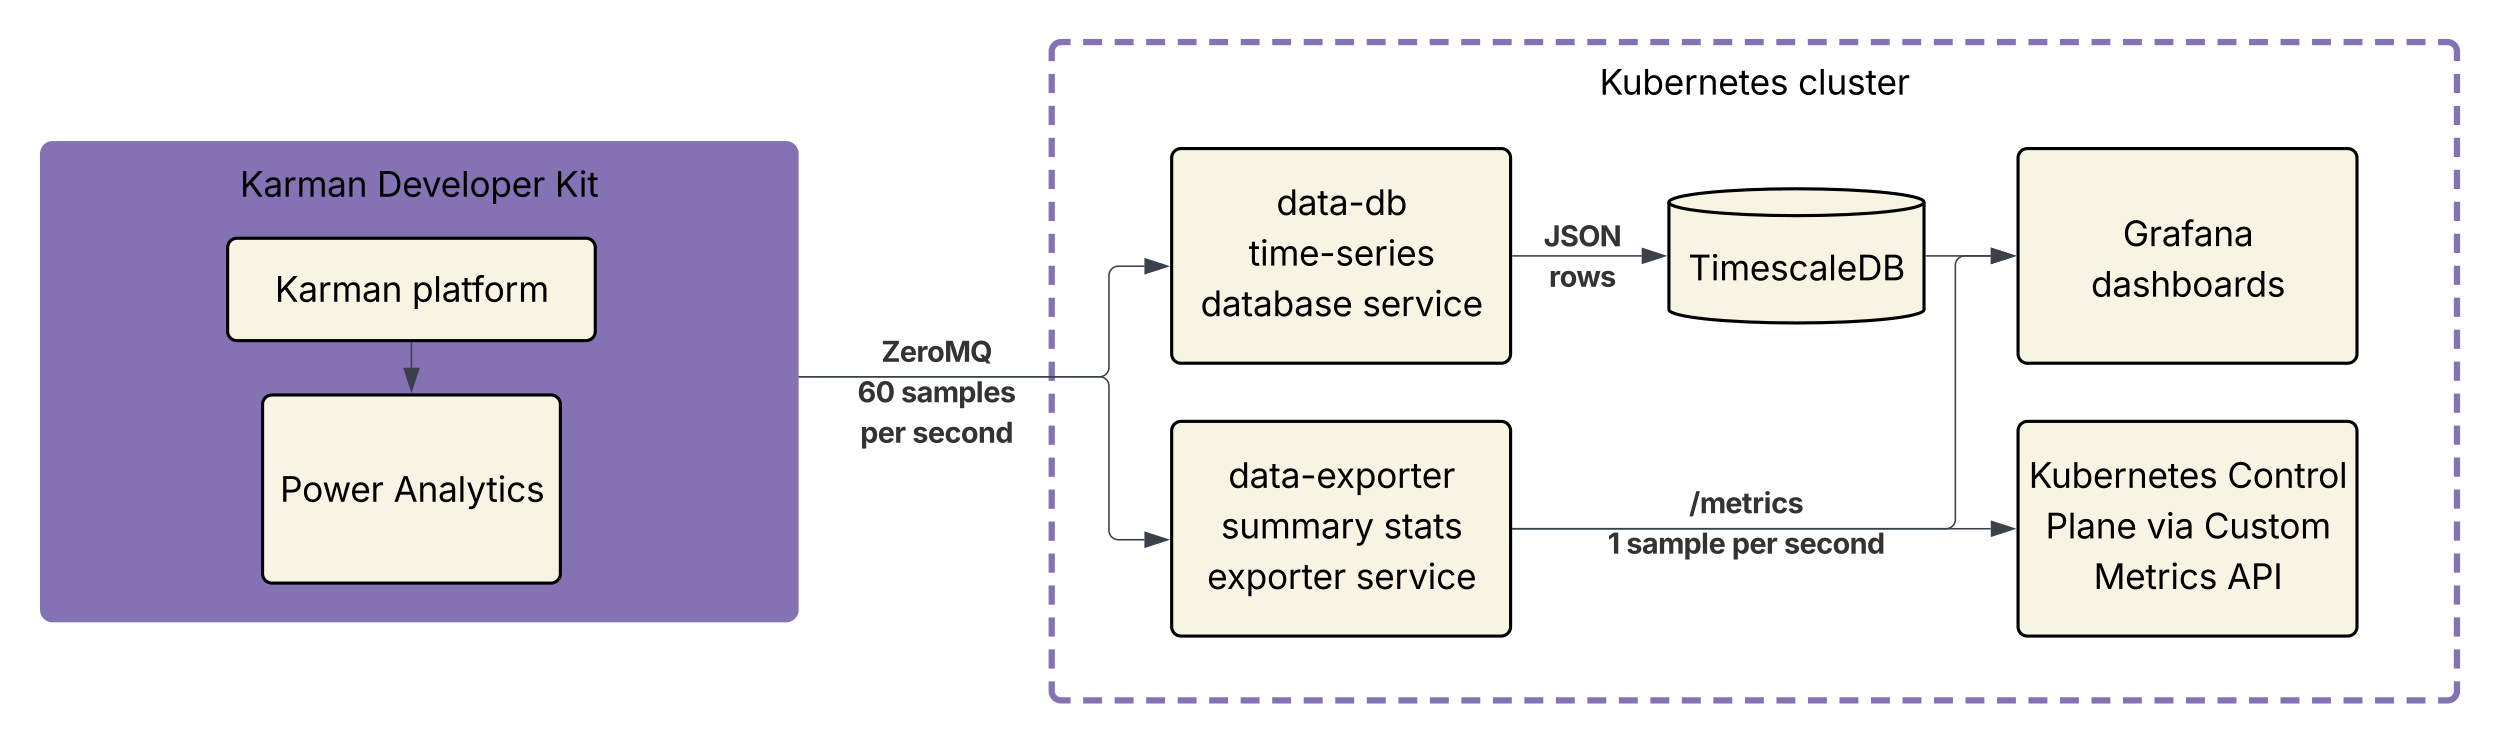 <svg xmlns="http://www.w3.org/2000/svg" xmlns:xlink="http://www.w3.org/1999/xlink" xmlns:lucid="lucid" width="1595" height="476"><g transform="translate(-2749 -1608)" lucid:page-tab-id="mJ1S~nfgx_aI"><path d="M3420 1640.85a6 6 0 0 1 6-6h884.52a6 6 0 0 1 6 6v408a6 6 0 0 1-6 6H3426a6 6 0 0 1-6-6z" fill-opacity="0"/><path d="M3440.07 1634.85h12.06m8.04 0h12.07m8.04 0h12.06m8.04 0h12.06m8.04 0h12.06m8.05 0h12.05m8.04 0h12.05m8.04 0h12.05m8.04 0h12.05m8.05 0h12.06m8.04 0h12.06m8.04 0h12.06m8.04 0h12.06m8.05 0h12.07m8.04 0h12.07m8.04 0h12.07m8.04 0h12.08m8.04 0h12.06m8.04 0h12.06m8.04 0h12.06m8.04 0h12.07m8.03 0h12.06m8.03 0h12.06m8.03 0h12.06m8.03 0h12.07m8.04 0h12.06m8.04 0h12.06m8.04 0h12.06m8.05 0H4015m8.05 0h12.06m8.05 0h12.06m8.05 0h12.07m8.04 0h12.06m8.04 0h12.06m8.04 0h12.06m8.04 0h12.07m8.04 0h12.06m8.04 0h12.06m8.04 0h12.06m8.04 0h12.07m8.04 0h12.06m8.04 0h12.06m8.04 0h12.06m8.05 0h6.02a6 6 0 0 1 6 6v6.12m0 8.16v12.24m0 8.16v12.24m0 8.16v12.24m0 8.16v12.24m0 8.16v12.24m0 8.16v12.24m0 8.16v12.24m0 8.16v12.24m0 8.16v12.24m0 8.16v12.24m0 8.16v12.24m0 8.16v12.24m0 8.16v12.24m0 8.16v12.24m0 8.16v12.24m0 8.16v12.24m0 8.16v12.24m0 8.16v12.24m0 8.16v12.24m0 8.16v6.12a6 6 0 0 1-6 6h-6.04m-8.04 0h-12.06m-8.04 0h-12.06m-8.04 0h-12.06m-8.04 0h-12.07m-8.04 0h-12.06m-8.04 0h-12.06m-8.04 0h-12.06m-8.05 0h-12.06m-8.04 0h-12.06m-8.04 0h-12.06m-8.04 0h-12.06m-8.05 0h-12.05m-8.04 0h-12.05m-8.04 0h-12.05m-8.04 0h-12.05m-8.05 0h-12.06m-8.04 0h-12.06m-8.04 0h-12.06m-8.04 0h-12.07m-8.04 0h-12.07m-8.04 0h-12.07m-8.04 0h-12.07m-8.04 0h-12.08m-8.04 0h-12.06m-8.04 0h-12.06m-8.04 0h-12.06m-8.05 0h-12.06m-8.03 0h-12.06m-8.03 0h-12.06m-8.03 0h-12.06m-8.04 0h-12.06m-8.04 0h-12.06m-8.04 0h-12.06m-8.04 0H3621m-8.05 0h-12.06m-8.05 0h-12.06m-8.05 0h-12.06m-8.05 0h-12.07m-8.04 0h-12.06m-8.04 0h-12.06m-8.04 0h-12.06m-8.04 0h-12.07m-8.04 0h-12.06m-8.04 0H3426a6 6 0 0 1-6-6v-6.12m0-8.16v-12.24m0-8.16v-12.24m0-8.16v-12.24m0-8.16v-12.24m0-8.16v-12.24m0-8.16v-12.24m0-8.16v-12.24m0-8.16v-12.24m0-8.16v-12.24m0-8.16v-12.24m0-8.16v-12.24m0-8.16v-12.24m0-8.16v-12.24m0-8.16v-12.24m0-8.16v-12.24m0-8.16v-12.24m0-8.16v-12.24m0-8.16v-12.24m0-8.16v-12.24m0-8.16v-6.12a6 6 0 0 1 6-6h6.03" stroke="#8572b4" stroke-width="4" fill="none"/><use xlink:href="#a" transform="matrix(1,0,0,1,3432,1646.849) translate(337.504 21.528)"/><use xlink:href="#b" transform="matrix(1,0,0,1,3432,1646.849) translate(464.175 21.528)"/><path d="M3496.52 1882.85a6 6 0 0 1 6-6h204.24a6 6 0 0 1 6 6v124.96a6 6 0 0 1-6 6h-204.24a6 6 0 0 1-6-6z" stroke="#000" stroke-width="2" fill="#f7f4e4"/><use xlink:href="#c" transform="matrix(1,0,0,1,3501.516,1881.849) translate(31.115 37.403)"/><use xlink:href="#d" transform="matrix(1,0,0,1,3501.516,1881.849) translate(26.449 69.668)"/><use xlink:href="#e" transform="matrix(1,0,0,1,3501.516,1881.849) translate(130.182 69.668)"/><use xlink:href="#f" transform="matrix(1,0,0,1,3501.516,1881.849) translate(17.611 101.934)"/><use xlink:href="#g" transform="matrix(1,0,0,1,3501.516,1881.849) translate(112.468 101.934)"/><path d="M3496.52 1708.78a6 6 0 0 1 6-6h204.24a6 6 0 0 1 6 6v124.96a6 6 0 0 1-6 6h-204.24a6 6 0 0 1-6-6z" stroke="#000" stroke-width="2" fill="#f7f4e4"/><use xlink:href="#h" transform="matrix(1,0,0,1,3501.516,1707.778) translate(61.812 37.403)"/><use xlink:href="#i" transform="matrix(1,0,0,1,3501.516,1707.778) translate(44.12 69.668)"/><use xlink:href="#j" transform="matrix(1,0,0,1,3501.516,1707.778) translate(13.45 101.934)"/><use xlink:href="#k" transform="matrix(1,0,0,1,3501.516,1707.778) translate(116.629 101.934)"/><path d="M3714.26 1771.26h82.13" stroke="#3a414a" fill="none"/><path d="M3714.28 1771.73h-.52v-.95h.52z" stroke="#3a414a" stroke-width=".05" fill="#3a414a"/><path d="M3811.15 1771.26l-14.26 4.63v-9.28z" stroke="#3a414a" fill="#3a414a"/><path d="M3978 1771.26h41.13" stroke="#3a414a" fill="none"/><path d="M3978.03 1771.73h-.52v-.95h.53z" stroke="#3a414a" stroke-width=".05" fill="#3a414a"/><path d="M4033.9 1771.26l-14.27 4.63v-9.28z" stroke="#3a414a" fill="#3a414a"/><path d="M4036.52 1708.78a6 6 0 0 1 6-6h204.24a6 6 0 0 1 6 6v124.96a6 6 0 0 1-6 6h-204.24a6 6 0 0 1-6-6z" stroke="#000" stroke-width="2" fill="#f7f4e4"/><use xlink:href="#l" transform="matrix(1,0,0,1,4041.516,1707.778) translate(61.806 57.247)"/><use xlink:href="#m" transform="matrix(1,0,0,1,4041.516,1707.778) translate(41.543 89.512)"/><path d="M3714.26 1945.33h276.26a6 6 0 0 0 6-6v-162.07a6 6 0 0 1 6-6h16.6" stroke="#3a414a" fill="none"/><path d="M3714.28 1945.8h-.52v-.95h.52z" stroke="#3a414a" stroke-width=".05" fill="#3a414a"/><path d="M4033.9 1771.26l-14.27 4.63v-9.28z" stroke="#3a414a" fill="#3a414a"/><path d="M3259.02 1848.37h191.5a6 6 0 0 1 6 6v91.98a6 6 0 0 0 6 6h16.6M3259.03 1848.37h-.5" stroke="#3a414a" fill="none"/><path d="M3493.9 1952.35l-14.27 4.63v-9.27z" stroke="#3a414a" fill="#3a414a"/><path d="M3714.26 1945.33h304.87" stroke="#3a414a" fill="none"/><path d="M3714.28 1945.8h-.52v-.95h.52z" stroke="#3a414a" stroke-width=".05" fill="#3a414a"/><path d="M4033.9 1945.33l-14.27 4.63v-9.27z" stroke="#3a414a" fill="#3a414a"/><path d="M4036.52 1882.85a6 6 0 0 1 6-6h204.24a6 6 0 0 1 6 6v124.96a6 6 0 0 1-6 6h-204.24a6 6 0 0 1-6-6z" stroke="#000" stroke-width="2" fill="#f7f4e4"/><use xlink:href="#a" transform="matrix(1,0,0,1,4041.516,1881.849) translate(1.834 37.403)"/><use xlink:href="#n" transform="matrix(1,0,0,1,4041.516,1881.849) translate(128.505 37.403)"/><use xlink:href="#o" transform="matrix(1,0,0,1,4041.516,1881.849) translate(12.533 69.668)"/><use xlink:href="#p" transform="matrix(1,0,0,1,4041.516,1881.849) translate(76.921 69.668)"/><use xlink:href="#q" transform="matrix(1,0,0,1,4041.516,1881.849) translate(113.521 69.668)"/><use xlink:href="#r" transform="matrix(1,0,0,1,4041.516,1881.849) translate(43.219 101.934)"/><use xlink:href="#s" transform="matrix(1,0,0,1,4041.516,1881.849) translate(128.288 101.934)"/><path d="M2776.52 1706a6 6 0 0 1 6-6h468a6 6 0 0 1 6 6v291.04a6 6 0 0 1-6 6h-468a6 6 0 0 1-6-6z" stroke="#8572b4" stroke-width="4" fill="#8572b4"/><use xlink:href="#t" transform="matrix(1,0,0,1,2788.516,1712) translate(113.585 21.528)"/><use xlink:href="#u" transform="matrix(1,0,0,1,2788.516,1712) translate(201.031 21.528)"/><use xlink:href="#v" transform="matrix(1,0,0,1,2788.516,1712) translate(314.485 21.528)"/><path d="M2894.24 1766a6 6 0 0 1 6-6h222.55a6 6 0 0 1 6 6v53.33a6 6 0 0 1-6 6h-222.56a6 6 0 0 1-6-6z" stroke="#000" stroke-width="2" fill="#f7f4e4"/><use xlink:href="#w" transform="matrix(1,0,0,1,2899.241,1765) translate(25.141 35.528)"/><use xlink:href="#x" transform="matrix(1,0,0,1,2899.241,1765) translate(112.587 35.528)"/><path d="M2916.52 1866a6 6 0 0 1 6-6h178a6 6 0 0 1 6 6v108a6 6 0 0 1-6 6h-178a6 6 0 0 1-6-6z" stroke="#000" stroke-width="2" fill="#f7f4e4"/><g><use xlink:href="#y" transform="matrix(1,0,0,1,2921.516,1865) translate(6.163 63.153)"/><use xlink:href="#z" transform="matrix(1,0,0,1,2921.516,1865) translate(78.515 63.153)"/></g><path d="M3011.52 1826.83v15.8" stroke="#3a414a" fill="none"/><path d="M3012 1826.85h-.96v-.52h.95z" stroke="#3a414a" stroke-width=".05" fill="#3a414a"/><path d="M3011.52 1857.38l-4.64-14.27 9.27.02z" stroke="#3a414a" fill="#3a414a"/><path d="M3259.02 1848.37h191.5a6 6 0 0 0 6-6v-58.52a6 6 0 0 1 6-6h16.6M3259.03 1848.37h-.5" stroke="#3a414a" fill="none"/><path d="M3493.9 1777.85l-14.27 4.63v-9.27z" stroke="#3a414a" fill="#3a414a"/><path d="M3240 1822.18a6 6 0 0 1 6-6h200.47a6 6 0 0 1 6 6v71.15a6 6 0 0 1-6 6H3246a6 6 0 0 1-6-6z" fill="none"/><g><use xlink:href="#A" transform="matrix(1,0,0,1,3245,1821.183) translate(66.261 17.655)"/><use xlink:href="#B" transform="matrix(1,0,0,1,3245,1821.183) translate(51.092 43.467)"/><use xlink:href="#C" transform="matrix(1,0,0,1,3245,1821.183) translate(78.835 43.467)"/><use xlink:href="#D" transform="matrix(1,0,0,1,3245,1821.183) translate(52.785 69.28)"/><use xlink:href="#E" transform="matrix(1,0,0,1,3245,1821.183) translate(86.031 69.28)"/></g><path d="M3756.52 1918.85a6 6 0 0 1 6-6h200.46a6 6 0 0 1 6 6v45.33a6 6 0 0 1-6 6h-200.46a6 6 0 0 1-6-6z" fill="none"/><g><use xlink:href="#F" transform="matrix(1,0,0,1,3761.516,1917.849) translate(65.085 17.561)"/><use xlink:href="#G" transform="matrix(1,0,0,1,3761.516,1917.849) translate(13.184 43.373)"/><use xlink:href="#H" transform="matrix(1,0,0,1,3761.516,1917.849) translate(25.059 43.373)"/><use xlink:href="#I" transform="matrix(1,0,0,1,3761.516,1917.849) translate(92.385 43.373)"/><use xlink:href="#J" transform="matrix(1,0,0,1,3761.516,1917.849) translate(125.632 43.373)"/></g><path d="M3696.52 1748.6a6 6 0 0 1 6-6h111.75a6 6 0 0 1 6 6v45.32a6 6 0 0 1-6 6h-111.75a6 6 0 0 1-6-6z" fill="none"/><g><use xlink:href="#K" transform="matrix(1,0,0,1,3701.516,1747.591) translate(32.36 17.561)"/><use xlink:href="#L" transform="matrix(1,0,0,1,3701.516,1747.591) translate(35.733 43.373)"/></g><path d="M3976.52 1805.5c0 4.72-36.44 8.55-81.38 8.55s-81.37-3.83-81.37-8.56V1737c0-4.73 36.43-8.56 81.37-8.56 44.94 0 81.38 3.83 81.38 8.56z" stroke="#000" stroke-width="2" fill="#f7f4e4"/><path d="M3976.52 1737.02c0 4.73-36.44 8.56-81.38 8.56s-81.37-3.83-81.37-8.56" stroke="#000" stroke-width="2" fill="none"/><g><use xlink:href="#M" transform="matrix(1,0,0,1,3818.767,1750.58) translate(7.408 36.278)"/></g><defs><path d="M180 0v-1490h190c0 262 1 526-3 784 217-279 467-523 702-784h249L716-845 1319 0h-225L585-716 370-489V0H180" id="N"/><path d="M537 14c-226 0-379-139-379-422v-710h180v695c0 172 97 275 253 275 160 0 281-109 281-300v-670h181V0H879v-209C806-46 684 14 537 14" id="O"/><path d="M677 24c-213 0-288-135-325-197h-20V0H158v-1490h180v551h14c37-59 106-193 324-193 279 0 474 222 474 576 0 356-194 580-473 580zm-27-161c209 0 317-186 317-421 0-232-105-413-317-413-206 0-314 166-314 413 0 249 111 421 314 421" id="P"/><path d="M628 24c-324 0-524-230-524-574 0-343 198-582 503-582 237 0 487 146 487 559v75H286c9 234 145 362 343 362 132 0 231-58 273-172l174 48C1024-91 857 24 628 24zM287-650h624c-17-190-120-322-304-322-192 0-309 151-320 322" id="Q"/><path d="M158 0v-1118h174v172h12c41-113 157-188 290-188 26 0 70 2 91 3v181c-11-2-60-10-108-10-161 0-279 109-279 260V0H158" id="R"/><path d="M338-670V0H158v-1118h173l1 207c72-158 192-221 342-221 226 0 378 139 378 422V0H872v-695c0-172-96-275-252-275-161 0-282 109-282 300" id="S"/><path d="M598-1118v154H368v674c0 100 37 144 132 144 23 0 62-6 92-12L629-6c-37 13-88 20-134 20-193 0-307-107-307-290v-688H20v-154h168v-266h180v266h230" id="T"/><path d="M538 24C308 24 148-78 108-271l171-41c32 123 123 178 257 178 156 0 256-77 256-169 0-77-54-128-164-154l-186-44c-203-48-300-148-300-305 0-192 176-326 414-326 230 0 351 112 402 269l-163 42c-31-80-94-158-238-158-133 0-233 69-233 162 0 83 57 129 188 160l169 40c203 48 298 149 298 302 0 196-179 339-441 339" id="U"/><g id="a"><use transform="matrix(0.011,0,0,0.011,0,0)" xlink:href="#N"/><use transform="matrix(0.011,0,0,0.011,14.182,0)" xlink:href="#O"/><use transform="matrix(0.011,0,0,0.011,27.322,0)" xlink:href="#P"/><use transform="matrix(0.011,0,0,0.011,40.929,0)" xlink:href="#Q"/><use transform="matrix(0.011,0,0,0.011,53.885,0)" xlink:href="#R"/><use transform="matrix(0.011,0,0,0.011,62.598,0)" xlink:href="#S"/><use transform="matrix(0.011,0,0,0.011,75.727,0)" xlink:href="#Q"/><use transform="matrix(0.011,0,0,0.011,88.683,0)" xlink:href="#T"/><use transform="matrix(0.011,0,0,0.011,95.736,0)" xlink:href="#Q"/><use transform="matrix(0.011,0,0,0.011,108.691,0)" xlink:href="#U"/></g><path d="M613 24c-304 0-509-231-509-576 0-350 205-580 509-580 216 0 392 114 453 309l-173 49c-33-115-133-197-280-197-223 0-326 196-326 419 0 220 103 415 326 415 150 0 252-85 285-206l172 49C1010-95 832 24 613 24" id="V"/><path d="M338-1490V0H158v-1490h180" id="W"/><g id="b"><use transform="matrix(0.011,0,0,0.011,0,0)" xlink:href="#V"/><use transform="matrix(0.011,0,0,0.011,12.695,0)" xlink:href="#W"/><use transform="matrix(0.011,0,0,0.011,18.077,0)" xlink:href="#O"/><use transform="matrix(0.011,0,0,0.011,31.217,0)" xlink:href="#U"/><use transform="matrix(0.011,0,0,0.011,42.947,0)" xlink:href="#T"/><use transform="matrix(0.011,0,0,0.011,50,0)" xlink:href="#Q"/><use transform="matrix(0.011,0,0,0.011,62.956,0)" xlink:href="#R"/></g><path d="M577 24c-279 0-473-224-473-580 0-354 195-576 474-576 218 0 287 134 324 193h14v-551h180V0H922v-173h-20C865-111 790 24 577 24zm27-161c203 0 314-172 314-421 0-247-108-413-314-413-212 0-317 181-317 413 0 235 108 421 317 421" id="X"/><path d="M471 26C259 26 90-98 90-318c0-256 228-303 435-329 202-27 287-16 287-108 0-139-79-219-234-219-161 0-248 86-283 164l-173-57c86-203 278-265 451-265 150 0 419 46 419 395V0H815v-152h-12C765-73 660 26 471 26zm31-159c199 0 310-134 310-271v-155c-30 35-226 55-295 64-131 17-246 59-246 186 0 116 97 176 231 176" id="Y"/><path d="M798-719v166H144v-166h654" id="Z"/><path d="M65 0l393-574-370-544h210c88 136 192 297 267 435 67-142 176-302 264-435h206L661-564 1053 0H844c-94-144-206-310-287-458C484-308 366-142 273 0H65" id="aa"/><path d="M158 418v-1536h174v179h20c37-59 106-193 324-193 279 0 474 222 474 576 0 356-194 580-473 580-213 0-288-135-325-197h-14v591H158zm492-555c209 0 317-186 317-421 0-232-105-413-317-413-206 0-314 166-314 413 0 249 111 421 314 421" id="ab"/><path d="M613 24c-304 0-509-231-509-576 0-350 205-580 509-580 305 0 511 230 511 580 0 345-206 576-511 576zm0-161c226 0 329-195 329-415 0-222-103-419-329-419-223 0-326 196-326 419 0 220 103 415 326 415" id="ac"/><g id="c"><use transform="matrix(0.011,0,0,0.011,0,0)" xlink:href="#X"/><use transform="matrix(0.011,0,0,0.011,13.607,0)" xlink:href="#Y"/><use transform="matrix(0.011,0,0,0.011,26.085,0)" xlink:href="#T"/><use transform="matrix(0.011,0,0,0.011,33.464,0)" xlink:href="#Y"/><use transform="matrix(0.011,0,0,0.011,45.942,0)" xlink:href="#Z"/><use transform="matrix(0.011,0,0,0.011,56.163,0)" xlink:href="#Q"/><use transform="matrix(0.011,0,0,0.011,68.62,0)" xlink:href="#aa"/><use transform="matrix(0.011,0,0,0.011,80.751,0)" xlink:href="#ab"/><use transform="matrix(0.011,0,0,0.011,94.358,0)" xlink:href="#ac"/><use transform="matrix(0.011,0,0,0.011,107.682,0)" xlink:href="#R"/><use transform="matrix(0.011,0,0,0.011,116.395,0)" xlink:href="#T"/><use transform="matrix(0.011,0,0,0.011,123.448,0)" xlink:href="#Q"/><use transform="matrix(0.011,0,0,0.011,136.404,0)" xlink:href="#R"/></g><path d="M158 0v-1118h175l1 205c55-151 181-225 313-225 147 0 245 90 285 228 53-141 190-228 352-228 194 0 352 125 352 384V0h-181v-749c0-161-105-225-225-225-151 0-243 103-243 244V0H807v-767c0-124-93-207-219-207-131 0-250 92-250 270V0H158" id="ad"/><path d="M140 405l46-156c120 36 205 19 263-150l32-93L54-1118h197c107 313 237 620 324 950 87-331 219-637 326-950h196L606 167c-68 178-176 259-334 259-64 0-113-12-132-21" id="ae"/><g id="d"><use transform="matrix(0.011,0,0,0.011,0,0)" xlink:href="#U"/><use transform="matrix(0.011,0,0,0.011,11.73,0)" xlink:href="#O"/><use transform="matrix(0.011,0,0,0.011,24.87,0)" xlink:href="#ad"/><use transform="matrix(0.011,0,0,0.011,44.336,0)" xlink:href="#ad"/><use transform="matrix(0.011,0,0,0.011,63.802,0)" xlink:href="#Y"/><use transform="matrix(0.011,0,0,0.011,76.28,0)" xlink:href="#R"/><use transform="matrix(0.011,0,0,0.011,84.993,0)" xlink:href="#ae"/></g><g id="e"><use transform="matrix(0.011,0,0,0.011,0,0)" xlink:href="#U"/><use transform="matrix(0.011,0,0,0.011,11.73,0)" xlink:href="#T"/><use transform="matrix(0.011,0,0,0.011,19.108,0)" xlink:href="#Y"/><use transform="matrix(0.011,0,0,0.011,31.586,0)" xlink:href="#T"/><use transform="matrix(0.011,0,0,0.011,38.639,0)" xlink:href="#U"/></g><g id="f"><use transform="matrix(0.011,0,0,0.011,0,0)" xlink:href="#Q"/><use transform="matrix(0.011,0,0,0.011,12.457,0)" xlink:href="#aa"/><use transform="matrix(0.011,0,0,0.011,24.588,0)" xlink:href="#ab"/><use transform="matrix(0.011,0,0,0.011,38.194,0)" xlink:href="#ac"/><use transform="matrix(0.011,0,0,0.011,51.519,0)" xlink:href="#R"/><use transform="matrix(0.011,0,0,0.011,60.232,0)" xlink:href="#T"/><use transform="matrix(0.011,0,0,0.011,67.285,0)" xlink:href="#Q"/><use transform="matrix(0.011,0,0,0.011,80.241,0)" xlink:href="#R"/></g><path d="M481 0L54-1118h197c107 314 236 620 325 951 87-331 217-637 324-951h197L670 0H481" id="af"/><path d="M158 0v-1118h180V0H158zm91-1301c-68 0-125-53-125-119s57-119 125-119c69 0 126 53 126 119s-57 119-126 119" id="ag"/><g id="g"><use transform="matrix(0.011,0,0,0.011,0,0)" xlink:href="#U"/><use transform="matrix(0.011,0,0,0.011,11.73,0)" xlink:href="#Q"/><use transform="matrix(0.011,0,0,0.011,24.685,0)" xlink:href="#R"/><use transform="matrix(0.011,0,0,0.011,33.398,0)" xlink:href="#af"/><use transform="matrix(0.011,0,0,0.011,45.888,0)" xlink:href="#ag"/><use transform="matrix(0.011,0,0,0.011,51.27,0)" xlink:href="#V"/><use transform="matrix(0.011,0,0,0.011,63.965,0)" xlink:href="#Q"/></g><g id="h"><use transform="matrix(0.011,0,0,0.011,0,0)" xlink:href="#X"/><use transform="matrix(0.011,0,0,0.011,13.607,0)" xlink:href="#Y"/><use transform="matrix(0.011,0,0,0.011,26.085,0)" xlink:href="#T"/><use transform="matrix(0.011,0,0,0.011,33.464,0)" xlink:href="#Y"/><use transform="matrix(0.011,0,0,0.011,45.942,0)" xlink:href="#Z"/><use transform="matrix(0.011,0,0,0.011,56.163,0)" xlink:href="#X"/><use transform="matrix(0.011,0,0,0.011,69.77,0)" xlink:href="#P"/></g><g id="i"><use transform="matrix(0.011,0,0,0.011,0,0)" xlink:href="#T"/><use transform="matrix(0.011,0,0,0.011,7.27,0)" xlink:href="#ag"/><use transform="matrix(0.011,0,0,0.011,12.652,0)" xlink:href="#ad"/><use transform="matrix(0.011,0,0,0.011,32.118,0)" xlink:href="#Q"/><use transform="matrix(0.011,0,0,0.011,45.074,0)" xlink:href="#Z"/><use transform="matrix(0.011,0,0,0.011,55.295,0)" xlink:href="#U"/><use transform="matrix(0.011,0,0,0.011,67.025,0)" xlink:href="#Q"/><use transform="matrix(0.011,0,0,0.011,79.98,0)" xlink:href="#R"/><use transform="matrix(0.011,0,0,0.011,88.694,0)" xlink:href="#ag"/><use transform="matrix(0.011,0,0,0.011,94.076,0)" xlink:href="#Q"/><use transform="matrix(0.011,0,0,0.011,107.031,0)" xlink:href="#U"/></g><g id="j"><use transform="matrix(0.011,0,0,0.011,0,0)" xlink:href="#X"/><use transform="matrix(0.011,0,0,0.011,13.607,0)" xlink:href="#Y"/><use transform="matrix(0.011,0,0,0.011,26.085,0)" xlink:href="#T"/><use transform="matrix(0.011,0,0,0.011,33.464,0)" xlink:href="#Y"/><use transform="matrix(0.011,0,0,0.011,45.942,0)" xlink:href="#P"/><use transform="matrix(0.011,0,0,0.011,59.766,0)" xlink:href="#Y"/><use transform="matrix(0.011,0,0,0.011,72.244,0)" xlink:href="#U"/><use transform="matrix(0.011,0,0,0.011,83.974,0)" xlink:href="#Q"/></g><g id="k"><use transform="matrix(0.011,0,0,0.011,0,0)" xlink:href="#U"/><use transform="matrix(0.011,0,0,0.011,11.73,0)" xlink:href="#Q"/><use transform="matrix(0.011,0,0,0.011,24.685,0)" xlink:href="#R"/><use transform="matrix(0.011,0,0,0.011,33.398,0)" xlink:href="#af"/><use transform="matrix(0.011,0,0,0.011,45.888,0)" xlink:href="#ag"/><use transform="matrix(0.011,0,0,0.011,51.27,0)" xlink:href="#V"/><use transform="matrix(0.011,0,0,0.011,63.965,0)" xlink:href="#Q"/></g><path d="M789 20c-398 0-667-293-667-764 0-473 273-766 655-766 315 0 558 198 612 487h-196c-61-191-204-311-415-311-262 0-471 207-471 590 0 380 208 588 482 588 249 0 420-165 425-427H828v-166h572v163c0 370-256 606-611 606" id="ah"/><path d="M678-1118v154H420V0H240v-964H20v-154h220v-149c0-194 155-293 318-293 85 0 141 18 168 30l-50 154c-19-6-47-17-97-17-111 0-159 58-159 166v109h258" id="ai"/><g id="l"><use transform="matrix(0.011,0,0,0.011,0,0)" xlink:href="#ah"/><use transform="matrix(0.011,0,0,0.011,16.58,0)" xlink:href="#R"/><use transform="matrix(0.011,0,0,0.011,24.946,0)" xlink:href="#Y"/><use transform="matrix(0.011,0,0,0.011,37.424,0)" xlink:href="#ai"/><use transform="matrix(0.011,0,0,0.011,45.302,0)" xlink:href="#Y"/><use transform="matrix(0.011,0,0,0.011,57.78,0)" xlink:href="#S"/><use transform="matrix(0.011,0,0,0.011,70.909,0)" xlink:href="#Y"/></g><path d="M338-670V0H158v-1490h180v566c73-149 190-208 336-208 226 0 379 139 379 422V0H872v-695c0-172-96-275-252-275-161 0-282 109-282 300" id="aj"/><g id="m"><use transform="matrix(0.011,0,0,0.011,0,0)" xlink:href="#X"/><use transform="matrix(0.011,0,0,0.011,13.607,0)" xlink:href="#Y"/><use transform="matrix(0.011,0,0,0.011,26.085,0)" xlink:href="#U"/><use transform="matrix(0.011,0,0,0.011,37.815,0)" xlink:href="#aj"/><use transform="matrix(0.011,0,0,0.011,50.955,0)" xlink:href="#P"/><use transform="matrix(0.011,0,0,0.011,64.562,0)" xlink:href="#ac"/><use transform="matrix(0.011,0,0,0.011,78.103,0)" xlink:href="#Y"/><use transform="matrix(0.011,0,0,0.011,90.582,0)" xlink:href="#R"/><use transform="matrix(0.011,0,0,0.011,98.579,0)" xlink:href="#X"/><use transform="matrix(0.011,0,0,0.011,112.185,0)" xlink:href="#U"/></g><path d="M783 20c-382 0-661-292-661-764 0-473 279-766 661-766 302 0 548 182 601 489h-190c-42-204-217-313-411-313-268 0-476 208-476 590 0 381 209 588 476 588 195 0 369-110 411-313h190c-52 303-296 489-601 489" id="ak"/><g id="n"><use transform="matrix(0.011,0,0,0.011,0,0)" xlink:href="#ak"/><use transform="matrix(0.011,0,0,0.011,16.233,0)" xlink:href="#ac"/><use transform="matrix(0.011,0,0,0.011,29.557,0)" xlink:href="#S"/><use transform="matrix(0.011,0,0,0.011,42.687,0)" xlink:href="#T"/><use transform="matrix(0.011,0,0,0.011,49.957,0)" xlink:href="#R"/><use transform="matrix(0.011,0,0,0.011,57.954,0)" xlink:href="#ac"/><use transform="matrix(0.011,0,0,0.011,71.278,0)" xlink:href="#W"/></g><path d="M180 0v-1490h510c348 0 508 209 508 474 0 266-160 477-507 477H370V0H180zm190-706h312c236 0 327-133 327-310 0-176-91-307-329-307H370v617" id="al"/><g id="o"><use transform="matrix(0.011,0,0,0.011,0,0)" xlink:href="#al"/><use transform="matrix(0.011,0,0,0.011,14.193,0)" xlink:href="#W"/><use transform="matrix(0.011,0,0,0.011,19.575,0)" xlink:href="#Y"/><use transform="matrix(0.011,0,0,0.011,32.053,0)" xlink:href="#S"/><use transform="matrix(0.011,0,0,0.011,45.182,0)" xlink:href="#Q"/></g><g id="p"><use transform="matrix(0.011,0,0,0.011,0,0)" xlink:href="#af"/><use transform="matrix(0.011,0,0,0.011,12.489,0)" xlink:href="#ag"/><use transform="matrix(0.011,0,0,0.011,17.871,0)" xlink:href="#Y"/></g><g id="q"><use transform="matrix(0.011,0,0,0.011,0,0)" xlink:href="#ak"/><use transform="matrix(0.011,0,0,0.011,16.233,0)" xlink:href="#O"/><use transform="matrix(0.011,0,0,0.011,29.373,0)" xlink:href="#U"/><use transform="matrix(0.011,0,0,0.011,41.102,0)" xlink:href="#T"/><use transform="matrix(0.011,0,0,0.011,48.155,0)" xlink:href="#ac"/><use transform="matrix(0.011,0,0,0.011,61.48,0)" xlink:href="#ad"/></g><path d="M180 0v-1490h270l367 940c28 72 75 218 110 339 35-117 81-264 110-339l362-940h271V0h-187c2-448-5-837 7-1287-157 497-311 829-483 1287H842C666-458 514-784 354-1284c12 438 5 843 7 1284H180" id="am"/><g id="r"><use transform="matrix(0.011,0,0,0.011,0,0)" xlink:href="#am"/><use transform="matrix(0.011,0,0,0.011,20.074,0)" xlink:href="#Q"/><use transform="matrix(0.011,0,0,0.011,33.03,0)" xlink:href="#T"/><use transform="matrix(0.011,0,0,0.011,40.299,0)" xlink:href="#R"/><use transform="matrix(0.011,0,0,0.011,49.013,0)" xlink:href="#ag"/><use transform="matrix(0.011,0,0,0.011,54.395,0)" xlink:href="#V"/><use transform="matrix(0.011,0,0,0.011,67.09,0)" xlink:href="#U"/></g><path d="M52 0l541-1490h220L1361 0h-200l-149-416H398L254 0H52zm404-582h497c-103-290-145-390-251-756-108 377-145 460-246 756" id="an"/><path d="M370-1490V0H180v-1490h190" id="ao"/><g id="s"><use transform="matrix(0.011,0,0,0.011,0,0)" xlink:href="#an"/><use transform="matrix(0.011,0,0,0.011,15.332,0)" xlink:href="#al"/><use transform="matrix(0.011,0,0,0.011,29.525,0)" xlink:href="#ao"/></g><g id="t"><use transform="matrix(0.011,0,0,0.011,0,0)" xlink:href="#N"/><use transform="matrix(0.011,0,0,0.011,14.931,0)" xlink:href="#Y"/><use transform="matrix(0.011,0,0,0.011,27.409,0)" xlink:href="#R"/><use transform="matrix(0.011,0,0,0.011,36.122,0)" xlink:href="#ad"/><use transform="matrix(0.011,0,0,0.011,55.588,0)" xlink:href="#Y"/><use transform="matrix(0.011,0,0,0.011,68.066,0)" xlink:href="#S"/></g><path d="M645 0H180v-1490h484c435 0 692 280 692 742 0 466-257 748-711 748zM370-168h263c363 0 539-218 539-580 0-358-176-574-521-574H370v1154" id="ap"/><g id="u"><use transform="matrix(0.011,0,0,0.011,0,0)" xlink:href="#ap"/><use transform="matrix(0.011,0,0,0.011,16.037,0)" xlink:href="#Q"/><use transform="matrix(0.011,0,0,0.011,28.559,0)" xlink:href="#af"/><use transform="matrix(0.011,0,0,0.011,40.614,0)" xlink:href="#Q"/><use transform="matrix(0.011,0,0,0.011,53.57,0)" xlink:href="#W"/><use transform="matrix(0.011,0,0,0.011,58.952,0)" xlink:href="#ac"/><use transform="matrix(0.011,0,0,0.011,72.276,0)" xlink:href="#ab"/><use transform="matrix(0.011,0,0,0.011,85.883,0)" xlink:href="#Q"/><use transform="matrix(0.011,0,0,0.011,98.839,0)" xlink:href="#R"/></g><g id="v"><use transform="matrix(0.011,0,0,0.011,0,0)" xlink:href="#N"/><use transform="matrix(0.011,0,0,0.011,15.278,0)" xlink:href="#ag"/><use transform="matrix(0.011,0,0,0.011,20.66,0)" xlink:href="#T"/></g><g id="w"><use transform="matrix(0.011,0,0,0.011,0,0)" xlink:href="#N"/><use transform="matrix(0.011,0,0,0.011,14.931,0)" xlink:href="#Y"/><use transform="matrix(0.011,0,0,0.011,27.409,0)" xlink:href="#R"/><use transform="matrix(0.011,0,0,0.011,36.122,0)" xlink:href="#ad"/><use transform="matrix(0.011,0,0,0.011,55.588,0)" xlink:href="#Y"/><use transform="matrix(0.011,0,0,0.011,68.066,0)" xlink:href="#S"/></g><g id="x"><use transform="matrix(0.011,0,0,0.011,0,0)" xlink:href="#ab"/><use transform="matrix(0.011,0,0,0.011,13.607,0)" xlink:href="#W"/><use transform="matrix(0.011,0,0,0.011,18.989,0)" xlink:href="#Y"/><use transform="matrix(0.011,0,0,0.011,31.467,0)" xlink:href="#T"/><use transform="matrix(0.011,0,0,0.011,38.194,0)" xlink:href="#ai"/><use transform="matrix(0.011,0,0,0.011,45.768,0)" xlink:href="#ac"/><use transform="matrix(0.011,0,0,0.011,59.093,0)" xlink:href="#R"/><use transform="matrix(0.011,0,0,0.011,67.806,0)" xlink:href="#ad"/></g><path d="M409 0L70-1118h191c89 329 165 560 243 925 75-353 154-601 240-925h192c85 325 161 564 235 922 77-354 157-598 244-922h191L1267 0h-179c-86-307-176-590-250-913C763-588 675-308 588 0H409" id="aq"/><g id="y"><use transform="matrix(0.011,0,0,0.011,0,0)" xlink:href="#al"/><use transform="matrix(0.011,0,0,0.011,14.073,0)" xlink:href="#ac"/><use transform="matrix(0.011,0,0,0.011,26.997,0)" xlink:href="#aq"/><use transform="matrix(0.011,0,0,0.011,44.781,0)" xlink:href="#Q"/><use transform="matrix(0.011,0,0,0.011,57.737,0)" xlink:href="#R"/></g><g id="z"><use transform="matrix(0.011,0,0,0.011,0,0)" xlink:href="#an"/><use transform="matrix(0.011,0,0,0.011,15.332,0)" xlink:href="#S"/><use transform="matrix(0.011,0,0,0.011,28.461,0)" xlink:href="#Y"/><use transform="matrix(0.011,0,0,0.011,40.94,0)" xlink:href="#W"/><use transform="matrix(0.011,0,0,0.011,46.43,0)" xlink:href="#ae"/><use transform="matrix(0.011,0,0,0.011,59.245,0)" xlink:href="#T"/><use transform="matrix(0.011,0,0,0.011,66.515,0)" xlink:href="#ag"/><use transform="matrix(0.011,0,0,0.011,71.897,0)" xlink:href="#V"/><use transform="matrix(0.011,0,0,0.011,84.592,0)" xlink:href="#U"/></g><path fill="#333" d="M115 0v-183l604-853c49-68 106-137 165-205-253 8-513 2-772 4v-253h1133v184L652-468c-53 73-113 147-176 220 253-10 513-3 772-5V0H115" id="ar"/><path fill="#333" d="M633 22C291 22 81-200 81-553c0-345 210-579 537-579 292 0 525 185 525 567v84H378c7 183 109 277 260 277 105 0 184-46 216-132l272 51C1071-99 893 22 633 22zM380-669h474c-15-146-94-237-233-237-143 0-229 99-241 237" id="as"/><path fill="#333" d="M128 0v-1118h290v195h12c54-169 184-238 367-200v268c-27-8-86-15-130-15-138 0-239 95-239 234V0H128" id="at"/><path fill="#333" d="M628 22C291 22 81-210 81-554c0-346 210-578 547-578 336 0 547 232 547 578 0 344-211 576-547 576zm0-236c160 0 242-146 242-341 0-197-82-341-242-341S387-753 387-555c0 195 81 341 241 341" id="au"/><path fill="#333" d="M135 0v-1490h468l242 684c30 94 76 293 111 455 34-161 80-360 110-455l238-684h470V0h-307c0-447-3-765 11-1227-122 503-246 788-395 1227H826C676-435 552-717 427-1215c15 453 11 775 11 1215H135" id="av"/><path fill="#333" d="M789 20C394 20 94-260 94-744c0-487 300-766 695-766s695 279 695 766c0 264-89 467-233 597l215 271h-285L1058-29C976 3 886 20 789 20zm-94-532h261l108 139c70-83 110-208 110-371 0-321-154-495-385-495s-385 175-385 495c0 356 184 537 481 482" id="aw"/><g id="A"><use transform="matrix(0.009,0,0,0.009,0,0)" xlink:href="#ar"/><use transform="matrix(0.009,0,0,0.009,11.806,0)" xlink:href="#as"/><use transform="matrix(0.009,0,0,0.009,22.396,0)" xlink:href="#at"/><use transform="matrix(0.009,0,0,0.009,29.201,0)" xlink:href="#au"/><use transform="matrix(0.009,0,0,0.009,40.104,0)" xlink:href="#av"/><use transform="matrix(0.009,0,0,0.009,56.667,0)" xlink:href="#aw"/></g><path fill="#333" d="M684 20C381 20 94-164 94-710c0-501 235-800 601-800 293 0 496 188 526 433H921c-25-105-108-170-226-170-197 0-301 182-301 476h10c67-130 211-208 374-208 263 0 459 201 459 481 0 301-224 518-553 518zm-2-242c147 0 258-116 258-268 0-150-108-266-256-266-146 0-259 121-259 267 0 147 109 267 257 267" id="ax"/><path fill="#333" d="M690 20C314 20 94-261 94-744c0-482 221-766 596-766 376 0 597 284 597 766 0 483-219 764-597 764zm0-253c184 0 286-184 286-511 0-328-102-514-286-514-183 0-285 187-285 514s101 511 285 511" id="ay"/><g id="B"><use transform="matrix(0.009,0,0,0.009,0,0)" xlink:href="#ax"/><use transform="matrix(0.009,0,0,0.009,11.545,0)" xlink:href="#ay"/></g><path fill="#333" d="M572 22C302 22 117-98 78-306l279-48c29 105 101 156 224 156 114 0 185-48 185-115 0-118-228-130-337-155-215-49-322-150-322-317 0-215 187-347 470-347 265 0 424 116 466 298l-266 47c-24-76-87-130-196-130-98 0-174 46-174 113 0 56 38 95 144 117l201 40c216 44 320 143 320 302 0 220-207 367-500 367" id="az"/><path fill="#333" d="M440 22C227 22 68-92 68-313c0-250 202-322 422-343 195-21 271-24 271-105 0-95-63-149-175-149-116 0-187 57-211 129l-275-46c57-194 237-305 487-305 240 0 474 108 474 379V0H777v-155h-10C713-51 605 22 440 22zm85-211c140 0 238-93 238-211v-121c-37 26-156 42-222 51-111 16-185 59-185 149 0 87 70 132 169 132" id="aA"/><path fill="#333" d="M128 0v-1118h278l12 217c60-163 185-234 319-234 143 0 236 81 288 251 63-172 205-251 359-251 205 0 357 138 357 381V0h-301v-697c0-126-76-187-177-187-114 0-184 79-184 196V0H789v-705c0-109-72-179-174-179-106 0-187 74-187 208V0H128" id="aB"/><path fill="#333" d="M128 418v-1536h295v188h14c41-89 129-202 319-202 248 0 453 193 453 575 0 372-197 576-455 576-183 0-275-108-317-198h-9v597H128zm534-640c156 0 240-139 240-336 0-196-83-334-240-334-154 0-241 131-241 334 0 202 88 336 241 336" id="aC"/><path fill="#333" d="M428-1490V0H128v-1490h300" id="aD"/><g id="C"><use transform="matrix(0.009,0,0,0.009,0,0)" xlink:href="#az"/><use transform="matrix(0.009,0,0,0.009,9.957,0)" xlink:href="#aA"/><use transform="matrix(0.009,0,0,0.009,20.278,0)" xlink:href="#aB"/><use transform="matrix(0.009,0,0,0.009,36.502,0)" xlink:href="#aC"/><use transform="matrix(0.009,0,0,0.009,47.708,0)" xlink:href="#aD"/><use transform="matrix(0.009,0,0,0.009,52.526,0)" xlink:href="#as"/><use transform="matrix(0.009,0,0,0.009,63.116,0)" xlink:href="#az"/></g><g id="D"><use transform="matrix(0.009,0,0,0.009,0,0)" xlink:href="#aC"/><use transform="matrix(0.009,0,0,0.009,11.207,0)" xlink:href="#as"/><use transform="matrix(0.009,0,0,0.009,21.797,0)" xlink:href="#at"/></g><path fill="#333" d="M628 22C291 22 81-210 81-554c0-346 210-578 547-578 265 0 455 142 497 372l-279 52c-25-116-99-188-215-188-160 0-244 139-244 341 0 200 84 341 244 341 116 0 193-74 217-195l279 51C1085-123 896 22 628 22" id="aE"/><path fill="#333" d="M428-647V0H128v-1118h283l4 231c63-156 176-245 348-245 232 0 384 159 384 421V0H847v-659c0-139-76-222-202-222-128 0-217 86-217 234" id="aF"/><path fill="#333" d="M537 19C279 19 81-185 81-557c0-382 206-575 454-575 190 0 278 113 318 202h10v-560h300V0H868v-179h-15C812-89 719 19 537 19zm92-241c153 0 240-134 240-336 0-203-86-334-240-334-158 0-240 138-240 334 0 197 84 336 240 336" id="aG"/><g id="E"><use transform="matrix(0.009,0,0,0.009,0,0)" xlink:href="#az"/><use transform="matrix(0.009,0,0,0.009,9.957,0)" xlink:href="#as"/><use transform="matrix(0.009,0,0,0.009,20.547,0)" xlink:href="#aE"/><use transform="matrix(0.009,0,0,0.009,31.007,0)" xlink:href="#au"/><use transform="matrix(0.009,0,0,0.009,41.91,0)" xlink:href="#aF"/><use transform="matrix(0.009,0,0,0.009,52.977,0)" xlink:href="#aG"/></g><path fill="#333" d="M768-1560L288 224H28l480-1784h260" id="aH"/><path fill="#333" d="M683-1118v229H474v562c0 71 29 104 102 104 23 0 73-7 95-13l43 225C647 9 580 16 520 16 296 16 174-96 174-301v-588H20v-229h154v-266h300v266h209" id="aI"/><path fill="#333" d="M128 0v-1118h300V0H128zm150-1264c-91 0-165-68-165-154 0-85 74-154 165-154 90 0 165 69 165 154 0 86-75 154-165 154" id="aJ"/><g id="F"><use transform="matrix(0.009,0,0,0.009,0,0)" xlink:href="#aH"/><use transform="matrix(0.009,0,0,0.009,6.901,0)" xlink:href="#aB"/><use transform="matrix(0.009,0,0,0.009,23.125,0)" xlink:href="#as"/><use transform="matrix(0.009,0,0,0.009,33.715,0)" xlink:href="#aI"/><use transform="matrix(0.009,0,0,0.009,40.226,0)" xlink:href="#at"/><use transform="matrix(0.009,0,0,0.009,47.595,0)" xlink:href="#aJ"/><use transform="matrix(0.009,0,0,0.009,52.413,0)" xlink:href="#aE"/><use transform="matrix(0.009,0,0,0.009,62.873,0)" xlink:href="#az"/></g><path fill="#333" d="M749-1490V0H444v-1221h-10L93-980v-279l329-231h327" id="aK"/><use transform="matrix(0.009,0,0,0.009,0,0)" xlink:href="#aK" id="G"/><g id="H"><use transform="matrix(0.009,0,0,0.009,0,0)" xlink:href="#az"/><use transform="matrix(0.009,0,0,0.009,9.957,0)" xlink:href="#aA"/><use transform="matrix(0.009,0,0,0.009,20.278,0)" xlink:href="#aB"/><use transform="matrix(0.009,0,0,0.009,36.502,0)" xlink:href="#aC"/><use transform="matrix(0.009,0,0,0.009,47.708,0)" xlink:href="#aD"/><use transform="matrix(0.009,0,0,0.009,52.526,0)" xlink:href="#as"/></g><g id="I"><use transform="matrix(0.009,0,0,0.009,0,0)" xlink:href="#aC"/><use transform="matrix(0.009,0,0,0.009,11.207,0)" xlink:href="#as"/><use transform="matrix(0.009,0,0,0.009,21.797,0)" xlink:href="#at"/></g><g id="J"><use transform="matrix(0.009,0,0,0.009,0,0)" xlink:href="#az"/><use transform="matrix(0.009,0,0,0.009,9.957,0)" xlink:href="#as"/><use transform="matrix(0.009,0,0,0.009,20.547,0)" xlink:href="#aE"/><use transform="matrix(0.009,0,0,0.009,31.007,0)" xlink:href="#au"/><use transform="matrix(0.009,0,0,0.009,41.91,0)" xlink:href="#aF"/><use transform="matrix(0.009,0,0,0.009,52.977,0)" xlink:href="#aG"/></g><path fill="#333" d="M567 20C257 20 68-148 68-448v-87h305v92c0 143 75 217 194 217s193-74 193-218v-1046h302v1041c0 301-188 469-495 469" id="aL"/><path fill="#333" d="M681 22C323 22 94-145 85-462h297c10 151 131 226 296 226 163 0 271-77 271-190 0-102-95-149-257-189l-164-41c-252-61-403-188-403-405 0-269 236-449 560-449 330 0 546 183 551 445H941c-11-119-106-188-259-188-156 0-244 72-244 172-3 156 226 185 373 221 250 61 445 186 445 436 0 271-213 446-575 446" id="aM"/><path fill="#333" d="M789 20C394 20 94-260 94-744c0-487 300-766 695-766s695 279 695 766c0 485-300 764-695 764zm0-271c231 0 385-174 385-493 0-321-154-495-385-495s-385 175-385 495c0 319 154 493 385 493" id="aN"/><path fill="#333" d="M135 0v-1490h340l471 754c59 97 122 210 187 365-32-387-14-721-19-1119h312V0h-341C855-382 627-689 427-1113c32 420 16 695 20 1113H135" id="aO"/><g id="K"><use transform="matrix(0.009,0,0,0.009,0,0)" xlink:href="#aL"/><use transform="matrix(0.009,0,0,0.009,10.391,0)" xlink:href="#aM"/><use transform="matrix(0.009,0,0,0.009,22.031,0)" xlink:href="#aN"/><use transform="matrix(0.009,0,0,0.009,35.729,0)" xlink:href="#aO"/></g><path fill="#333" d="M361 0L31-1118h315c68 295 127 523 188 845 63-317 128-551 199-845h276c71 296 131 525 196 846 57-321 119-552 186-846h319L1378 0h-305c-73-261-148-486-204-771C813-484 740-261 666 0H361" id="aP"/><g id="L"><use transform="matrix(0.009,0,0,0.009,0,0)" xlink:href="#at"/><use transform="matrix(0.009,0,0,0.009,6.806,0)" xlink:href="#au"/><use transform="matrix(0.009,0,0,0.009,17.465,0)" xlink:href="#aP"/><use transform="matrix(0.009,0,0,0.009,32.578,0)" xlink:href="#az"/></g><path d="M98-1322v-168h1126v168H757V0H567v-1322H98" id="aQ"/><path d="M180 0v-1490h528c311 0 458 177 458 395 0 191-114 278-244 313v14c139 9 302 137 302 371 0 225-148 397-499 397H180zm190-168h350c232 0 321-102 321-231 0-149-120-277-311-277H370v508zm0-668h328c160 0 286-101 286-255 0-129-87-231-280-231H370v486" id="aR"/><g id="M"><use transform="matrix(0.011,0,0,0.011,0,0)" xlink:href="#aQ"/><use transform="matrix(0.011,0,0,0.011,14.345,0)" xlink:href="#ag"/><use transform="matrix(0.011,0,0,0.011,19.727,0)" xlink:href="#ad"/><use transform="matrix(0.011,0,0,0.011,39.193,0)" xlink:href="#Q"/><use transform="matrix(0.011,0,0,0.011,52.148,0)" xlink:href="#U"/><use transform="matrix(0.011,0,0,0.011,63.878,0)" xlink:href="#V"/><use transform="matrix(0.011,0,0,0.011,76.79,0)" xlink:href="#Y"/><use transform="matrix(0.011,0,0,0.011,89.269,0)" xlink:href="#W"/><use transform="matrix(0.011,0,0,0.011,94.651,0)" xlink:href="#Q"/><use transform="matrix(0.011,0,0,0.011,107.606,0)" xlink:href="#ap"/><use transform="matrix(0.011,0,0,0.011,123.644,0)" xlink:href="#aR"/></g></defs></g></svg>